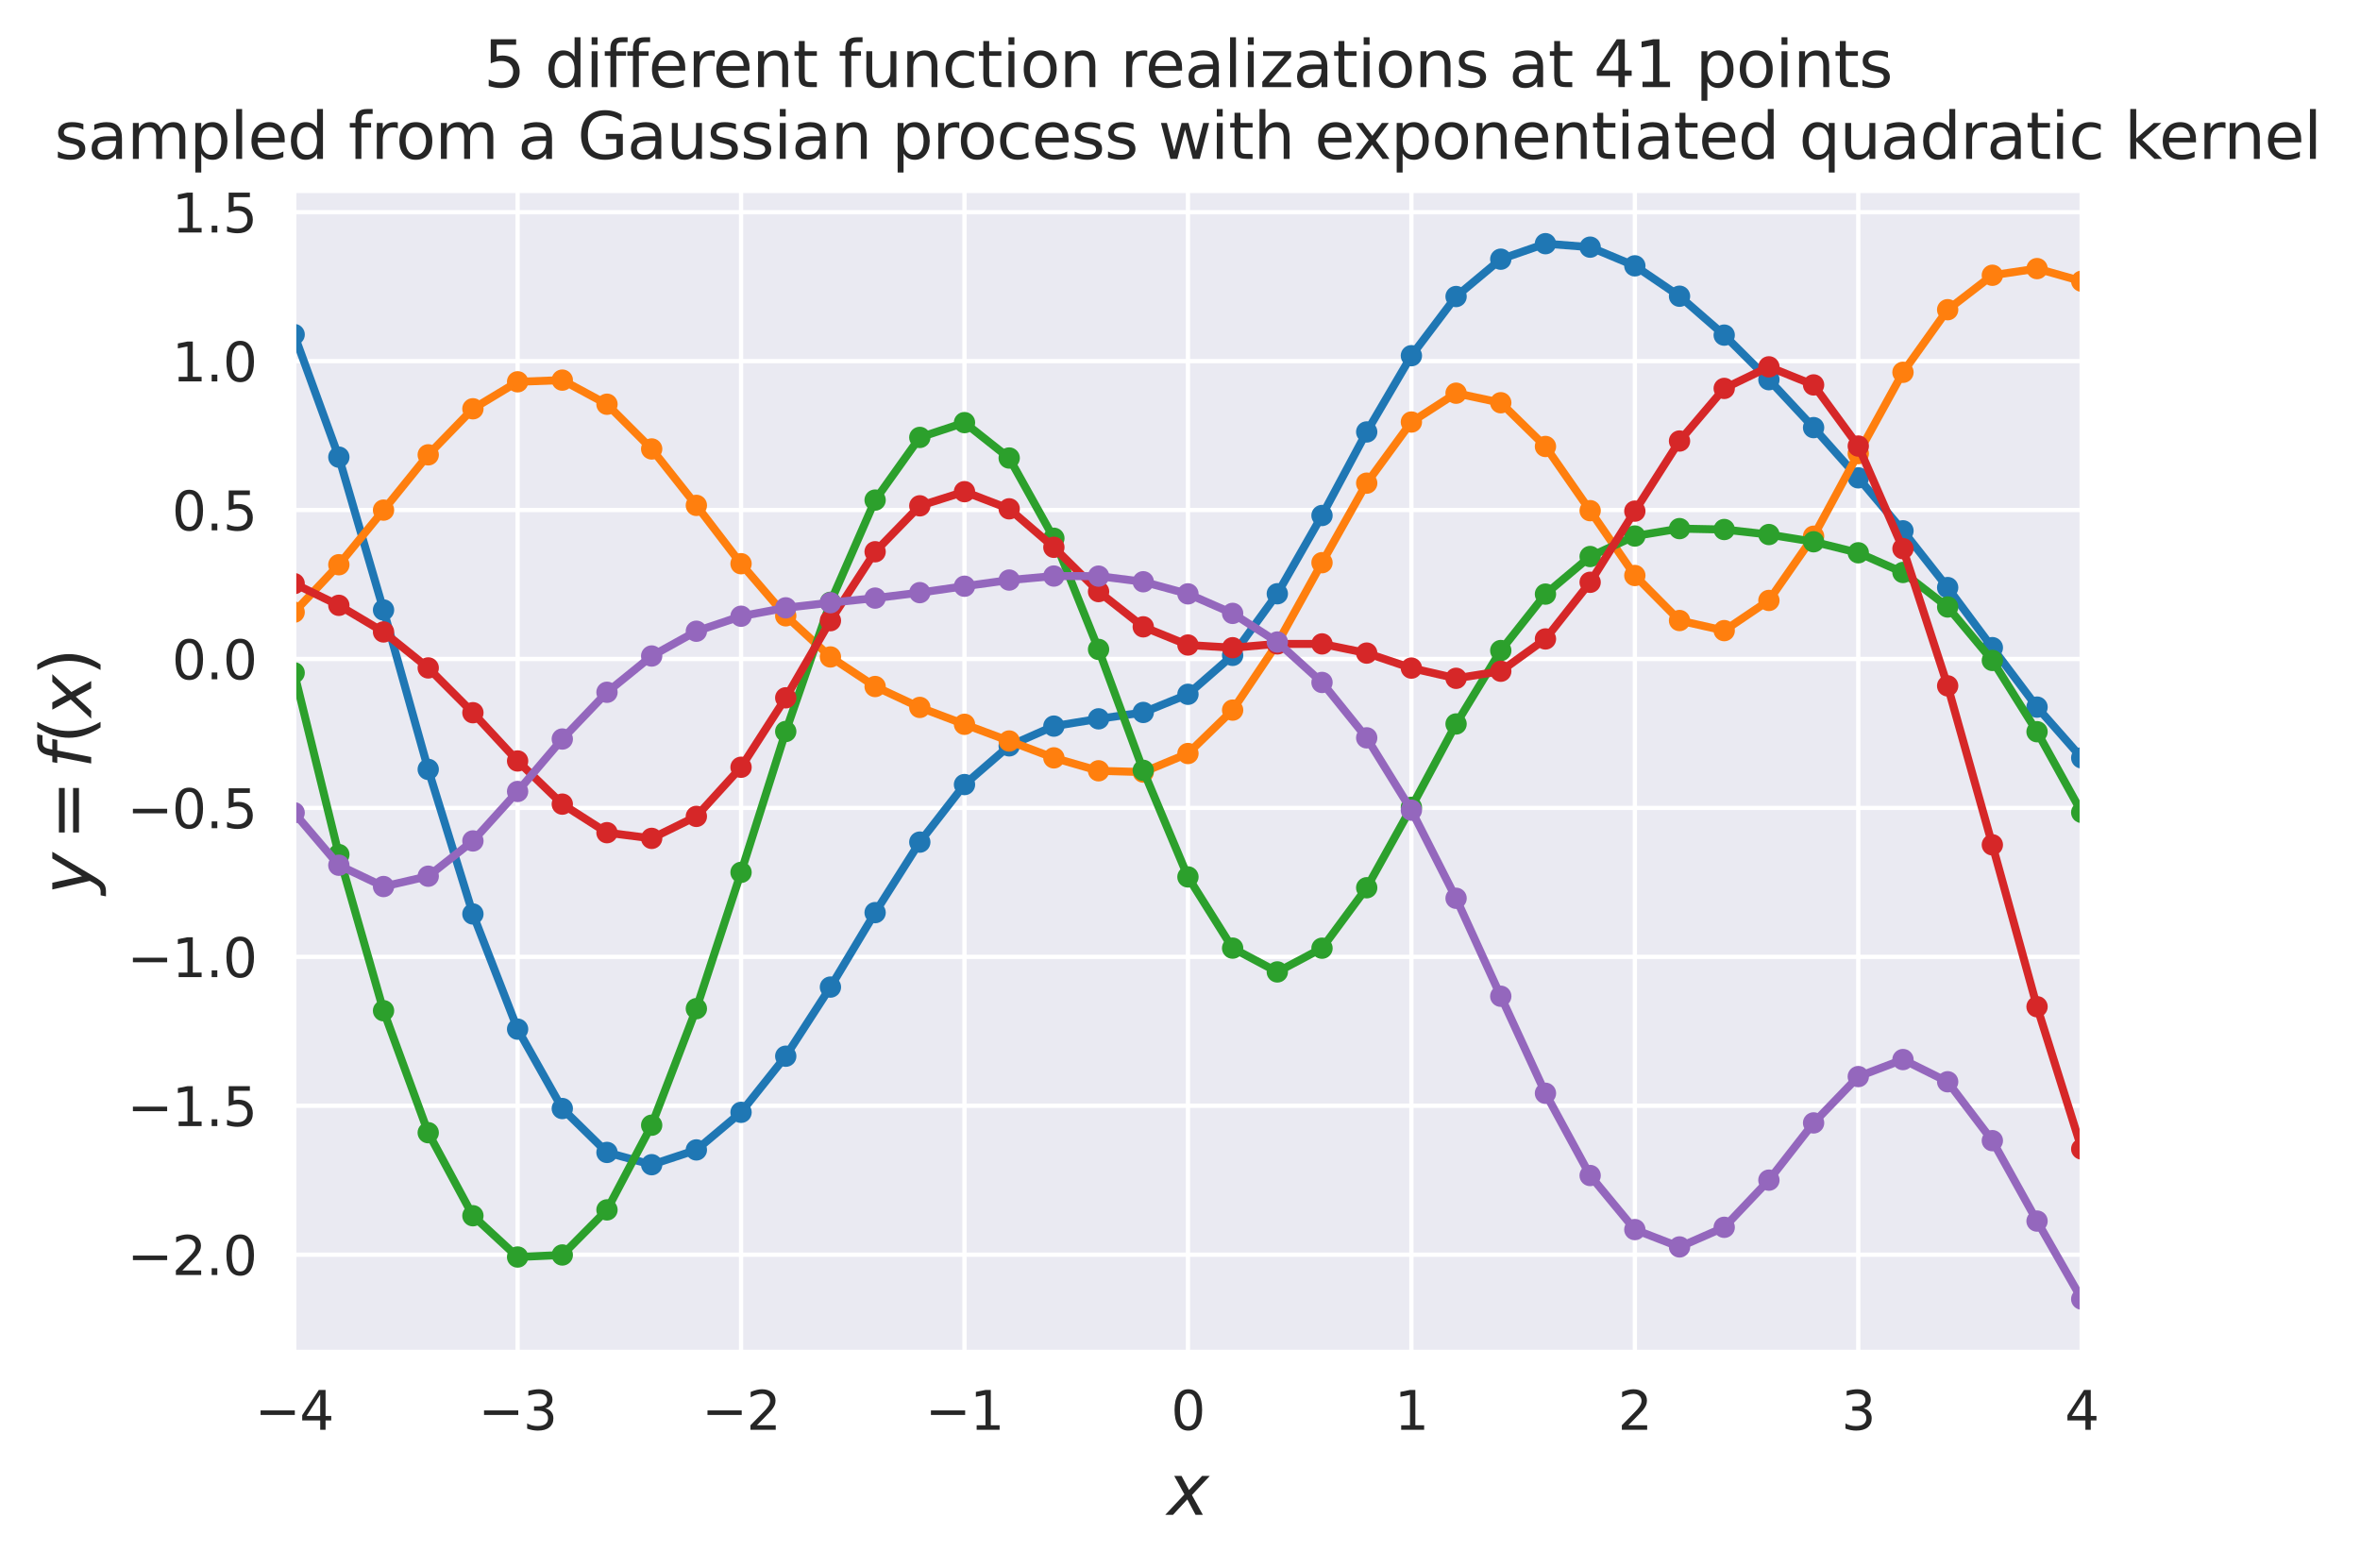<?xml version="1.0" encoding="utf-8" standalone="no"?>
<!DOCTYPE svg PUBLIC "-//W3C//DTD SVG 1.1//EN"
  "http://www.w3.org/Graphics/SVG/1.1/DTD/svg11.dtd">
<svg height="293.655pt" version="1.1" viewBox="0 0 442.011 293.655" width="442.011pt" xmlns="http://www.w3.org/2000/svg" xmlns:xlink="http://www.w3.org/1999/xlink">
 <defs>
  <style type="text/css">*{stroke-linecap:butt;stroke-linejoin:round;}</style>
 </defs>
 <g id="figure_1">
  <g id="patch_1">
   <path d="M 0 293.655 
L 442.011 293.655 
L 442.011 0 
L 0 0 
z
" style="fill:#ffffff;"/>
  </g>
  <g id="axes_1">
   <g id="patch_2">
    <path d="M 55.093 253.196 
L 389.893 253.196 
L 389.893 35.755 
L 55.093 35.755 
z
" style="fill:#eaeaf2;"/>
   </g>
   <g id="matplotlib.axis_1">
    <g id="xtick_1">
     <g id="line2d_1">
      <path clip-path="url(#p6473eb0981)" d="M 55.093 253.196 
L 55.093 35.755 
" style="fill:none;stroke:#ffffff;stroke-linecap:round;stroke-width:0.8;"/>
     </g>
     <g id="text_1">
      <!-- −4 -->
      <g style="fill:#262626;" transform="translate(47.722 267.794)scale(0.1 -0.1)">
       <defs>
        <path d="M 678 2272 
L 4684 2272 
L 4684 1741 
L 678 1741 
L 678 2272 
z
" id="DejaVuSans-2212" transform="scale(0.016)"/>
        <path d="M 2419 4116 
L 825 1625 
L 2419 1625 
L 2419 4116 
z
M 2253 4666 
L 3047 4666 
L 3047 1625 
L 3713 1625 
L 3713 1100 
L 3047 1100 
L 3047 0 
L 2419 0 
L 2419 1100 
L 313 1100 
L 313 1709 
L 2253 4666 
z
" id="DejaVuSans-34" transform="scale(0.016)"/>
       </defs>
       <use xlink:href="#DejaVuSans-2212"/>
       <use x="83.789" xlink:href="#DejaVuSans-34"/>
      </g>
     </g>
    </g>
    <g id="xtick_2">
     <g id="line2d_2">
      <path clip-path="url(#p6473eb0981)" d="M 96.943 253.196 
L 96.943 35.755 
" style="fill:none;stroke:#ffffff;stroke-linecap:round;stroke-width:0.8;"/>
     </g>
     <g id="text_2">
      <!-- −3 -->
      <g style="fill:#262626;" transform="translate(89.572 267.794)scale(0.1 -0.1)">
       <defs>
        <path d="M 2597 2516 
Q 3050 2419 3304 2112 
Q 3559 1806 3559 1356 
Q 3559 666 3084 287 
Q 2609 -91 1734 -91 
Q 1441 -91 1130 -33 
Q 819 25 488 141 
L 488 750 
Q 750 597 1062 519 
Q 1375 441 1716 441 
Q 2309 441 2620 675 
Q 2931 909 2931 1356 
Q 2931 1769 2642 2001 
Q 2353 2234 1838 2234 
L 1294 2234 
L 1294 2753 
L 1863 2753 
Q 2328 2753 2575 2939 
Q 2822 3125 2822 3475 
Q 2822 3834 2567 4026 
Q 2313 4219 1838 4219 
Q 1578 4219 1281 4162 
Q 984 4106 628 3988 
L 628 4550 
Q 988 4650 1302 4700 
Q 1616 4750 1894 4750 
Q 2613 4750 3031 4423 
Q 3450 4097 3450 3541 
Q 3450 3153 3228 2886 
Q 3006 2619 2597 2516 
z
" id="DejaVuSans-33" transform="scale(0.016)"/>
       </defs>
       <use xlink:href="#DejaVuSans-2212"/>
       <use x="83.789" xlink:href="#DejaVuSans-33"/>
      </g>
     </g>
    </g>
    <g id="xtick_3">
     <g id="line2d_3">
      <path clip-path="url(#p6473eb0981)" d="M 138.793 253.196 
L 138.793 35.755 
" style="fill:none;stroke:#ffffff;stroke-linecap:round;stroke-width:0.8;"/>
     </g>
     <g id="text_3">
      <!-- −2 -->
      <g style="fill:#262626;" transform="translate(131.422 267.794)scale(0.1 -0.1)">
       <defs>
        <path d="M 1228 531 
L 3431 531 
L 3431 0 
L 469 0 
L 469 531 
Q 828 903 1448 1529 
Q 2069 2156 2228 2338 
Q 2531 2678 2651 2914 
Q 2772 3150 2772 3378 
Q 2772 3750 2511 3984 
Q 2250 4219 1831 4219 
Q 1534 4219 1204 4116 
Q 875 4013 500 3803 
L 500 4441 
Q 881 4594 1212 4672 
Q 1544 4750 1819 4750 
Q 2544 4750 2975 4387 
Q 3406 4025 3406 3419 
Q 3406 3131 3298 2873 
Q 3191 2616 2906 2266 
Q 2828 2175 2409 1742 
Q 1991 1309 1228 531 
z
" id="DejaVuSans-32" transform="scale(0.016)"/>
       </defs>
       <use xlink:href="#DejaVuSans-2212"/>
       <use x="83.789" xlink:href="#DejaVuSans-32"/>
      </g>
     </g>
    </g>
    <g id="xtick_4">
     <g id="line2d_4">
      <path clip-path="url(#p6473eb0981)" d="M 180.643 253.196 
L 180.643 35.755 
" style="fill:none;stroke:#ffffff;stroke-linecap:round;stroke-width:0.8;"/>
     </g>
     <g id="text_4">
      <!-- −1 -->
      <g style="fill:#262626;" transform="translate(173.272 267.794)scale(0.1 -0.1)">
       <defs>
        <path d="M 794 531 
L 1825 531 
L 1825 4091 
L 703 3866 
L 703 4441 
L 1819 4666 
L 2450 4666 
L 2450 531 
L 3481 531 
L 3481 0 
L 794 0 
L 794 531 
z
" id="DejaVuSans-31" transform="scale(0.016)"/>
       </defs>
       <use xlink:href="#DejaVuSans-2212"/>
       <use x="83.789" xlink:href="#DejaVuSans-31"/>
      </g>
     </g>
    </g>
    <g id="xtick_5">
     <g id="line2d_5">
      <path clip-path="url(#p6473eb0981)" d="M 222.493 253.196 
L 222.493 35.755 
" style="fill:none;stroke:#ffffff;stroke-linecap:round;stroke-width:0.8;"/>
     </g>
     <g id="text_5">
      <!-- 0 -->
      <g style="fill:#262626;" transform="translate(219.312 267.794)scale(0.1 -0.1)">
       <defs>
        <path d="M 2034 4250 
Q 1547 4250 1301 3770 
Q 1056 3291 1056 2328 
Q 1056 1369 1301 889 
Q 1547 409 2034 409 
Q 2525 409 2770 889 
Q 3016 1369 3016 2328 
Q 3016 3291 2770 3770 
Q 2525 4250 2034 4250 
z
M 2034 4750 
Q 2819 4750 3233 4129 
Q 3647 3509 3647 2328 
Q 3647 1150 3233 529 
Q 2819 -91 2034 -91 
Q 1250 -91 836 529 
Q 422 1150 422 2328 
Q 422 3509 836 4129 
Q 1250 4750 2034 4750 
z
" id="DejaVuSans-30" transform="scale(0.016)"/>
       </defs>
       <use xlink:href="#DejaVuSans-30"/>
      </g>
     </g>
    </g>
    <g id="xtick_6">
     <g id="line2d_6">
      <path clip-path="url(#p6473eb0981)" d="M 264.343 253.196 
L 264.343 35.755 
" style="fill:none;stroke:#ffffff;stroke-linecap:round;stroke-width:0.8;"/>
     </g>
     <g id="text_6">
      <!-- 1 -->
      <g style="fill:#262626;" transform="translate(261.162 267.794)scale(0.1 -0.1)">
       <use xlink:href="#DejaVuSans-31"/>
      </g>
     </g>
    </g>
    <g id="xtick_7">
     <g id="line2d_7">
      <path clip-path="url(#p6473eb0981)" d="M 306.193 253.196 
L 306.193 35.755 
" style="fill:none;stroke:#ffffff;stroke-linecap:round;stroke-width:0.8;"/>
     </g>
     <g id="text_7">
      <!-- 2 -->
      <g style="fill:#262626;" transform="translate(303.012 267.794)scale(0.1 -0.1)">
       <use xlink:href="#DejaVuSans-32"/>
      </g>
     </g>
    </g>
    <g id="xtick_8">
     <g id="line2d_8">
      <path clip-path="url(#p6473eb0981)" d="M 348.043 253.196 
L 348.043 35.755 
" style="fill:none;stroke:#ffffff;stroke-linecap:round;stroke-width:0.8;"/>
     </g>
     <g id="text_8">
      <!-- 3 -->
      <g style="fill:#262626;" transform="translate(344.862 267.794)scale(0.1 -0.1)">
       <use xlink:href="#DejaVuSans-33"/>
      </g>
     </g>
    </g>
    <g id="xtick_9">
     <g id="line2d_9">
      <path clip-path="url(#p6473eb0981)" d="M 389.893 253.196 
L 389.893 35.755 
" style="fill:none;stroke:#ffffff;stroke-linecap:round;stroke-width:0.8;"/>
     </g>
     <g id="text_9">
      <!-- 4 -->
      <g style="fill:#262626;" transform="translate(386.712 267.794)scale(0.1 -0.1)">
       <use xlink:href="#DejaVuSans-34"/>
      </g>
     </g>
    </g>
    <g id="text_10">
     <!-- $x$ -->
     <g style="fill:#262626;" transform="translate(218.593 283.752)scale(0.13 -0.13)">
      <defs>
       <path d="M 3841 3500 
L 2234 1784 
L 3219 0 
L 2559 0 
L 1819 1388 
L 531 0 
L -166 0 
L 1556 1844 
L 641 3500 
L 1300 3500 
L 1972 2234 
L 3144 3500 
L 3841 3500 
z
" id="DejaVuSans-Oblique-78" transform="scale(0.016)"/>
      </defs>
      <use transform="translate(0 0.312)" xlink:href="#DejaVuSans-Oblique-78"/>
     </g>
    </g>
   </g>
   <g id="matplotlib.axis_2">
    <g id="ytick_1">
     <g id="line2d_10">
      <path clip-path="url(#p6473eb0981)" d="M 55.093 234.995 
L 389.893 234.995 
" style="fill:none;stroke:#ffffff;stroke-linecap:round;stroke-width:0.8;"/>
     </g>
     <g id="text_11">
      <!-- −2.0 -->
      <g style="fill:#262626;" transform="translate(23.81 238.794)scale(0.1 -0.1)">
       <defs>
        <path d="M 684 794 
L 1344 794 
L 1344 0 
L 684 0 
L 684 794 
z
" id="DejaVuSans-2e" transform="scale(0.016)"/>
       </defs>
       <use xlink:href="#DejaVuSans-2212"/>
       <use x="83.789" xlink:href="#DejaVuSans-32"/>
       <use x="147.412" xlink:href="#DejaVuSans-2e"/>
       <use x="179.199" xlink:href="#DejaVuSans-30"/>
      </g>
     </g>
    </g>
    <g id="ytick_2">
     <g id="line2d_11">
      <path clip-path="url(#p6473eb0981)" d="M 55.093 207.101 
L 389.893 207.101 
" style="fill:none;stroke:#ffffff;stroke-linecap:round;stroke-width:0.8;"/>
     </g>
     <g id="text_12">
      <!-- −1.5 -->
      <g style="fill:#262626;" transform="translate(23.81 210.901)scale(0.1 -0.1)">
       <defs>
        <path d="M 691 4666 
L 3169 4666 
L 3169 4134 
L 1269 4134 
L 1269 2991 
Q 1406 3038 1543 3061 
Q 1681 3084 1819 3084 
Q 2600 3084 3056 2656 
Q 3513 2228 3513 1497 
Q 3513 744 3044 326 
Q 2575 -91 1722 -91 
Q 1428 -91 1123 -41 
Q 819 9 494 109 
L 494 744 
Q 775 591 1075 516 
Q 1375 441 1709 441 
Q 2250 441 2565 725 
Q 2881 1009 2881 1497 
Q 2881 1984 2565 2268 
Q 2250 2553 1709 2553 
Q 1456 2553 1204 2497 
Q 953 2441 691 2322 
L 691 4666 
z
" id="DejaVuSans-35" transform="scale(0.016)"/>
       </defs>
       <use xlink:href="#DejaVuSans-2212"/>
       <use x="83.789" xlink:href="#DejaVuSans-31"/>
       <use x="147.412" xlink:href="#DejaVuSans-2e"/>
       <use x="179.199" xlink:href="#DejaVuSans-35"/>
      </g>
     </g>
    </g>
    <g id="ytick_3">
     <g id="line2d_12">
      <path clip-path="url(#p6473eb0981)" d="M 55.093 179.208 
L 389.893 179.208 
" style="fill:none;stroke:#ffffff;stroke-linecap:round;stroke-width:0.8;"/>
     </g>
     <g id="text_13">
      <!-- −1.0 -->
      <g style="fill:#262626;" transform="translate(23.81 183.007)scale(0.1 -0.1)">
       <use xlink:href="#DejaVuSans-2212"/>
       <use x="83.789" xlink:href="#DejaVuSans-31"/>
       <use x="147.412" xlink:href="#DejaVuSans-2e"/>
       <use x="179.199" xlink:href="#DejaVuSans-30"/>
      </g>
     </g>
    </g>
    <g id="ytick_4">
     <g id="line2d_13">
      <path clip-path="url(#p6473eb0981)" d="M 55.093 151.315 
L 389.893 151.315 
" style="fill:none;stroke:#ffffff;stroke-linecap:round;stroke-width:0.8;"/>
     </g>
     <g id="text_14">
      <!-- −0.5 -->
      <g style="fill:#262626;" transform="translate(23.81 155.114)scale(0.1 -0.1)">
       <use xlink:href="#DejaVuSans-2212"/>
       <use x="83.789" xlink:href="#DejaVuSans-30"/>
       <use x="147.412" xlink:href="#DejaVuSans-2e"/>
       <use x="179.199" xlink:href="#DejaVuSans-35"/>
      </g>
     </g>
    </g>
    <g id="ytick_5">
     <g id="line2d_14">
      <path clip-path="url(#p6473eb0981)" d="M 55.093 123.421 
L 389.893 123.421 
" style="fill:none;stroke:#ffffff;stroke-linecap:round;stroke-width:0.8;"/>
     </g>
     <g id="text_15">
      <!-- 0.0 -->
      <g style="fill:#262626;" transform="translate(32.19 127.221)scale(0.1 -0.1)">
       <use xlink:href="#DejaVuSans-30"/>
       <use x="63.623" xlink:href="#DejaVuSans-2e"/>
       <use x="95.41" xlink:href="#DejaVuSans-30"/>
      </g>
     </g>
    </g>
    <g id="ytick_6">
     <g id="line2d_15">
      <path clip-path="url(#p6473eb0981)" d="M 55.093 95.528 
L 389.893 95.528 
" style="fill:none;stroke:#ffffff;stroke-linecap:round;stroke-width:0.8;"/>
     </g>
     <g id="text_16">
      <!-- 0.5 -->
      <g style="fill:#262626;" transform="translate(32.19 99.327)scale(0.1 -0.1)">
       <use xlink:href="#DejaVuSans-30"/>
       <use x="63.623" xlink:href="#DejaVuSans-2e"/>
       <use x="95.41" xlink:href="#DejaVuSans-35"/>
      </g>
     </g>
    </g>
    <g id="ytick_7">
     <g id="line2d_16">
      <path clip-path="url(#p6473eb0981)" d="M 55.093 67.635 
L 389.893 67.635 
" style="fill:none;stroke:#ffffff;stroke-linecap:round;stroke-width:0.8;"/>
     </g>
     <g id="text_17">
      <!-- 1.0 -->
      <g style="fill:#262626;" transform="translate(32.19 71.434)scale(0.1 -0.1)">
       <use xlink:href="#DejaVuSans-31"/>
       <use x="63.623" xlink:href="#DejaVuSans-2e"/>
       <use x="95.41" xlink:href="#DejaVuSans-30"/>
      </g>
     </g>
    </g>
    <g id="ytick_8">
     <g id="line2d_17">
      <path clip-path="url(#p6473eb0981)" d="M 55.093 39.741 
L 389.893 39.741 
" style="fill:none;stroke:#ffffff;stroke-linecap:round;stroke-width:0.8;"/>
     </g>
     <g id="text_18">
      <!-- 1.5 -->
      <g style="fill:#262626;" transform="translate(32.19 43.541)scale(0.1 -0.1)">
       <use xlink:href="#DejaVuSans-31"/>
       <use x="63.623" xlink:href="#DejaVuSans-2e"/>
       <use x="95.41" xlink:href="#DejaVuSans-35"/>
      </g>
     </g>
    </g>
    <g id="text_19">
     <!-- $y = f(x)$ -->
     <g style="fill:#262626;" transform="translate(17.08 167.55)rotate(-90)scale(0.13 -0.13)">
      <defs>
       <path d="M 1588 -325 
Q 1188 -997 936 -1164 
Q 684 -1331 294 -1331 
L -159 -1331 
L -63 -850 
L 269 -850 
Q 509 -850 678 -719 
Q 847 -588 1056 -206 
L 1234 128 
L 459 3500 
L 1069 3500 
L 1650 819 
L 3256 3500 
L 3859 3500 
L 1588 -325 
z
" id="DejaVuSans-Oblique-79" transform="scale(0.016)"/>
       <path d="M 678 2906 
L 4684 2906 
L 4684 2381 
L 678 2381 
L 678 2906 
z
M 678 1631 
L 4684 1631 
L 4684 1100 
L 678 1100 
L 678 1631 
z
" id="DejaVuSans-3d" transform="scale(0.016)"/>
       <path d="M 3059 4863 
L 2969 4384 
L 2419 4384 
Q 2106 4384 1964 4261 
Q 1822 4138 1753 3809 
L 1691 3500 
L 2638 3500 
L 2553 3053 
L 1606 3053 
L 1013 0 
L 434 0 
L 1031 3053 
L 481 3053 
L 563 3500 
L 1113 3500 
L 1159 3744 
Q 1278 4363 1576 4613 
Q 1875 4863 2516 4863 
L 3059 4863 
z
" id="DejaVuSans-Oblique-66" transform="scale(0.016)"/>
       <path d="M 1984 4856 
Q 1566 4138 1362 3434 
Q 1159 2731 1159 2009 
Q 1159 1288 1364 580 
Q 1569 -128 1984 -844 
L 1484 -844 
Q 1016 -109 783 600 
Q 550 1309 550 2009 
Q 550 2706 781 3412 
Q 1013 4119 1484 4856 
L 1984 4856 
z
" id="DejaVuSans-28" transform="scale(0.016)"/>
       <path d="M 513 4856 
L 1013 4856 
Q 1481 4119 1714 3412 
Q 1947 2706 1947 2009 
Q 1947 1309 1714 600 
Q 1481 -109 1013 -844 
L 513 -844 
Q 928 -128 1133 580 
Q 1338 1288 1338 2009 
Q 1338 2731 1133 3434 
Q 928 4138 513 4856 
z
" id="DejaVuSans-29" transform="scale(0.016)"/>
      </defs>
      <use transform="translate(0 0.016)" xlink:href="#DejaVuSans-Oblique-79"/>
      <use transform="translate(78.662 0.016)" xlink:href="#DejaVuSans-3d"/>
      <use transform="translate(181.934 0.016)" xlink:href="#DejaVuSans-Oblique-66"/>
      <use transform="translate(217.139 0.016)" xlink:href="#DejaVuSans-28"/>
      <use transform="translate(256.152 0.016)" xlink:href="#DejaVuSans-Oblique-78"/>
      <use transform="translate(315.332 0.016)" xlink:href="#DejaVuSans-29"/>
     </g>
    </g>
   </g>
   <g id="line2d_18">
    <path clip-path="url(#p6473eb0981)" d="M 55.093 62.657 
L 63.463 85.619 
L 71.833 114.245 
L 80.203 144.099 
L 88.573 171.179 
L 96.943 192.75 
L 105.313 207.619 
L 113.683 215.84 
L 122.053 218.135 
L 130.423 215.368 
L 138.793 208.328 
L 147.163 197.816 
L 155.533 184.871 
L 163.903 170.926 
L 172.273 157.72 
L 180.643 146.941 
L 189.013 139.691 
L 197.383 135.995 
L 205.753 134.632 
L 214.123 133.436 
L 222.493 130.035 
L 230.863 122.741 
L 239.233 111.206 
L 247.603 96.547 
L 255.973 80.898 
L 264.343 66.619 
L 272.713 55.536 
L 281.083 48.542 
L 289.453 45.639 
L 297.823 46.289 
L 306.193 49.789 
L 314.563 55.478 
L 322.933 62.766 
L 331.303 71.114 
L 339.673 80.089 
L 348.043 89.496 
L 356.413 99.419 
L 364.783 110.047 
L 373.153 121.298 
L 381.523 132.436 
L 389.893 141.943 
" style="fill:none;stroke:#1f77b4;stroke-linecap:round;stroke-width:1.5;"/>
    <defs>
     <path d="M 0 1.5 
C 0.398 1.5 0.779 1.342 1.061 1.061 
C 1.342 0.779 1.5 0.398 1.5 0 
C 1.5 -0.398 1.342 -0.779 1.061 -1.061 
C 0.779 -1.342 0.398 -1.5 0 -1.5 
C -0.398 -1.5 -0.779 -1.342 -1.061 -1.061 
C -1.342 -0.779 -1.5 -0.398 -1.5 0 
C -1.5 0.398 -1.342 0.779 -1.061 1.061 
C -0.779 1.342 -0.398 1.5 0 1.5 
z
" id="m29e164d254" style="stroke:#1f77b4;"/>
    </defs>
    <g clip-path="url(#p6473eb0981)">
     <use style="fill:#1f77b4;stroke:#1f77b4;" x="55.093" xlink:href="#m29e164d254" y="62.657"/>
     <use style="fill:#1f77b4;stroke:#1f77b4;" x="63.463" xlink:href="#m29e164d254" y="85.619"/>
     <use style="fill:#1f77b4;stroke:#1f77b4;" x="71.833" xlink:href="#m29e164d254" y="114.245"/>
     <use style="fill:#1f77b4;stroke:#1f77b4;" x="80.203" xlink:href="#m29e164d254" y="144.099"/>
     <use style="fill:#1f77b4;stroke:#1f77b4;" x="88.573" xlink:href="#m29e164d254" y="171.179"/>
     <use style="fill:#1f77b4;stroke:#1f77b4;" x="96.943" xlink:href="#m29e164d254" y="192.75"/>
     <use style="fill:#1f77b4;stroke:#1f77b4;" x="105.313" xlink:href="#m29e164d254" y="207.619"/>
     <use style="fill:#1f77b4;stroke:#1f77b4;" x="113.683" xlink:href="#m29e164d254" y="215.84"/>
     <use style="fill:#1f77b4;stroke:#1f77b4;" x="122.053" xlink:href="#m29e164d254" y="218.135"/>
     <use style="fill:#1f77b4;stroke:#1f77b4;" x="130.423" xlink:href="#m29e164d254" y="215.368"/>
     <use style="fill:#1f77b4;stroke:#1f77b4;" x="138.793" xlink:href="#m29e164d254" y="208.328"/>
     <use style="fill:#1f77b4;stroke:#1f77b4;" x="147.163" xlink:href="#m29e164d254" y="197.816"/>
     <use style="fill:#1f77b4;stroke:#1f77b4;" x="155.533" xlink:href="#m29e164d254" y="184.871"/>
     <use style="fill:#1f77b4;stroke:#1f77b4;" x="163.903" xlink:href="#m29e164d254" y="170.926"/>
     <use style="fill:#1f77b4;stroke:#1f77b4;" x="172.273" xlink:href="#m29e164d254" y="157.72"/>
     <use style="fill:#1f77b4;stroke:#1f77b4;" x="180.643" xlink:href="#m29e164d254" y="146.941"/>
     <use style="fill:#1f77b4;stroke:#1f77b4;" x="189.013" xlink:href="#m29e164d254" y="139.691"/>
     <use style="fill:#1f77b4;stroke:#1f77b4;" x="197.383" xlink:href="#m29e164d254" y="135.995"/>
     <use style="fill:#1f77b4;stroke:#1f77b4;" x="205.753" xlink:href="#m29e164d254" y="134.632"/>
     <use style="fill:#1f77b4;stroke:#1f77b4;" x="214.123" xlink:href="#m29e164d254" y="133.436"/>
     <use style="fill:#1f77b4;stroke:#1f77b4;" x="222.493" xlink:href="#m29e164d254" y="130.035"/>
     <use style="fill:#1f77b4;stroke:#1f77b4;" x="230.863" xlink:href="#m29e164d254" y="122.741"/>
     <use style="fill:#1f77b4;stroke:#1f77b4;" x="239.233" xlink:href="#m29e164d254" y="111.206"/>
     <use style="fill:#1f77b4;stroke:#1f77b4;" x="247.603" xlink:href="#m29e164d254" y="96.547"/>
     <use style="fill:#1f77b4;stroke:#1f77b4;" x="255.973" xlink:href="#m29e164d254" y="80.898"/>
     <use style="fill:#1f77b4;stroke:#1f77b4;" x="264.343" xlink:href="#m29e164d254" y="66.619"/>
     <use style="fill:#1f77b4;stroke:#1f77b4;" x="272.713" xlink:href="#m29e164d254" y="55.536"/>
     <use style="fill:#1f77b4;stroke:#1f77b4;" x="281.083" xlink:href="#m29e164d254" y="48.542"/>
     <use style="fill:#1f77b4;stroke:#1f77b4;" x="289.453" xlink:href="#m29e164d254" y="45.639"/>
     <use style="fill:#1f77b4;stroke:#1f77b4;" x="297.823" xlink:href="#m29e164d254" y="46.289"/>
     <use style="fill:#1f77b4;stroke:#1f77b4;" x="306.193" xlink:href="#m29e164d254" y="49.789"/>
     <use style="fill:#1f77b4;stroke:#1f77b4;" x="314.563" xlink:href="#m29e164d254" y="55.478"/>
     <use style="fill:#1f77b4;stroke:#1f77b4;" x="322.933" xlink:href="#m29e164d254" y="62.766"/>
     <use style="fill:#1f77b4;stroke:#1f77b4;" x="331.303" xlink:href="#m29e164d254" y="71.114"/>
     <use style="fill:#1f77b4;stroke:#1f77b4;" x="339.673" xlink:href="#m29e164d254" y="80.089"/>
     <use style="fill:#1f77b4;stroke:#1f77b4;" x="348.043" xlink:href="#m29e164d254" y="89.496"/>
     <use style="fill:#1f77b4;stroke:#1f77b4;" x="356.413" xlink:href="#m29e164d254" y="99.419"/>
     <use style="fill:#1f77b4;stroke:#1f77b4;" x="364.783" xlink:href="#m29e164d254" y="110.047"/>
     <use style="fill:#1f77b4;stroke:#1f77b4;" x="373.153" xlink:href="#m29e164d254" y="121.298"/>
     <use style="fill:#1f77b4;stroke:#1f77b4;" x="381.523" xlink:href="#m29e164d254" y="132.436"/>
     <use style="fill:#1f77b4;stroke:#1f77b4;" x="389.893" xlink:href="#m29e164d254" y="141.943"/>
    </g>
   </g>
   <g id="line2d_19">
    <path clip-path="url(#p6473eb0981)" d="M 55.093 114.656 
L 63.463 105.769 
L 71.833 95.539 
L 80.203 85.186 
L 88.573 76.561 
L 96.943 71.508 
L 105.313 71.193 
L 113.683 75.709 
L 122.053 84.085 
L 130.423 94.654 
L 138.793 105.58 
L 147.163 115.337 
L 155.533 123.042 
L 163.903 128.578 
L 172.273 132.492 
L 180.643 135.657 
L 189.013 138.781 
L 197.383 141.941 
L 205.753 144.362 
L 214.123 144.606 
L 222.493 141.128 
L 230.863 132.997 
L 239.233 120.507 
L 247.603 105.387 
L 255.973 90.492 
L 264.343 79.043 
L 272.713 73.643 
L 281.083 75.429 
L 289.453 83.621 
L 297.823 95.644 
L 306.193 107.787 
L 314.563 116.22 
L 322.933 118.108 
L 331.303 112.458 
L 339.673 100.432 
L 348.043 84.955 
L 356.413 69.73 
L 364.783 58.004 
L 373.153 51.556 
L 381.523 50.307 
L 389.893 52.669 
" style="fill:none;stroke:#ff7f0e;stroke-linecap:round;stroke-width:1.5;"/>
    <defs>
     <path d="M 0 1.5 
C 0.398 1.5 0.779 1.342 1.061 1.061 
C 1.342 0.779 1.5 0.398 1.5 0 
C 1.5 -0.398 1.342 -0.779 1.061 -1.061 
C 0.779 -1.342 0.398 -1.5 0 -1.5 
C -0.398 -1.5 -0.779 -1.342 -1.061 -1.061 
C -1.342 -0.779 -1.5 -0.398 -1.5 0 
C -1.5 0.398 -1.342 0.779 -1.061 1.061 
C -0.779 1.342 -0.398 1.5 0 1.5 
z
" id="m5fbdb82899" style="stroke:#ff7f0e;"/>
    </defs>
    <g clip-path="url(#p6473eb0981)">
     <use style="fill:#ff7f0e;stroke:#ff7f0e;" x="55.093" xlink:href="#m5fbdb82899" y="114.656"/>
     <use style="fill:#ff7f0e;stroke:#ff7f0e;" x="63.463" xlink:href="#m5fbdb82899" y="105.769"/>
     <use style="fill:#ff7f0e;stroke:#ff7f0e;" x="71.833" xlink:href="#m5fbdb82899" y="95.539"/>
     <use style="fill:#ff7f0e;stroke:#ff7f0e;" x="80.203" xlink:href="#m5fbdb82899" y="85.186"/>
     <use style="fill:#ff7f0e;stroke:#ff7f0e;" x="88.573" xlink:href="#m5fbdb82899" y="76.561"/>
     <use style="fill:#ff7f0e;stroke:#ff7f0e;" x="96.943" xlink:href="#m5fbdb82899" y="71.508"/>
     <use style="fill:#ff7f0e;stroke:#ff7f0e;" x="105.313" xlink:href="#m5fbdb82899" y="71.193"/>
     <use style="fill:#ff7f0e;stroke:#ff7f0e;" x="113.683" xlink:href="#m5fbdb82899" y="75.709"/>
     <use style="fill:#ff7f0e;stroke:#ff7f0e;" x="122.053" xlink:href="#m5fbdb82899" y="84.085"/>
     <use style="fill:#ff7f0e;stroke:#ff7f0e;" x="130.423" xlink:href="#m5fbdb82899" y="94.654"/>
     <use style="fill:#ff7f0e;stroke:#ff7f0e;" x="138.793" xlink:href="#m5fbdb82899" y="105.58"/>
     <use style="fill:#ff7f0e;stroke:#ff7f0e;" x="147.163" xlink:href="#m5fbdb82899" y="115.337"/>
     <use style="fill:#ff7f0e;stroke:#ff7f0e;" x="155.533" xlink:href="#m5fbdb82899" y="123.042"/>
     <use style="fill:#ff7f0e;stroke:#ff7f0e;" x="163.903" xlink:href="#m5fbdb82899" y="128.578"/>
     <use style="fill:#ff7f0e;stroke:#ff7f0e;" x="172.273" xlink:href="#m5fbdb82899" y="132.492"/>
     <use style="fill:#ff7f0e;stroke:#ff7f0e;" x="180.643" xlink:href="#m5fbdb82899" y="135.657"/>
     <use style="fill:#ff7f0e;stroke:#ff7f0e;" x="189.013" xlink:href="#m5fbdb82899" y="138.781"/>
     <use style="fill:#ff7f0e;stroke:#ff7f0e;" x="197.383" xlink:href="#m5fbdb82899" y="141.941"/>
     <use style="fill:#ff7f0e;stroke:#ff7f0e;" x="205.753" xlink:href="#m5fbdb82899" y="144.362"/>
     <use style="fill:#ff7f0e;stroke:#ff7f0e;" x="214.123" xlink:href="#m5fbdb82899" y="144.606"/>
     <use style="fill:#ff7f0e;stroke:#ff7f0e;" x="222.493" xlink:href="#m5fbdb82899" y="141.128"/>
     <use style="fill:#ff7f0e;stroke:#ff7f0e;" x="230.863" xlink:href="#m5fbdb82899" y="132.997"/>
     <use style="fill:#ff7f0e;stroke:#ff7f0e;" x="239.233" xlink:href="#m5fbdb82899" y="120.507"/>
     <use style="fill:#ff7f0e;stroke:#ff7f0e;" x="247.603" xlink:href="#m5fbdb82899" y="105.387"/>
     <use style="fill:#ff7f0e;stroke:#ff7f0e;" x="255.973" xlink:href="#m5fbdb82899" y="90.492"/>
     <use style="fill:#ff7f0e;stroke:#ff7f0e;" x="264.343" xlink:href="#m5fbdb82899" y="79.043"/>
     <use style="fill:#ff7f0e;stroke:#ff7f0e;" x="272.713" xlink:href="#m5fbdb82899" y="73.643"/>
     <use style="fill:#ff7f0e;stroke:#ff7f0e;" x="281.083" xlink:href="#m5fbdb82899" y="75.429"/>
     <use style="fill:#ff7f0e;stroke:#ff7f0e;" x="289.453" xlink:href="#m5fbdb82899" y="83.621"/>
     <use style="fill:#ff7f0e;stroke:#ff7f0e;" x="297.823" xlink:href="#m5fbdb82899" y="95.644"/>
     <use style="fill:#ff7f0e;stroke:#ff7f0e;" x="306.193" xlink:href="#m5fbdb82899" y="107.787"/>
     <use style="fill:#ff7f0e;stroke:#ff7f0e;" x="314.563" xlink:href="#m5fbdb82899" y="116.22"/>
     <use style="fill:#ff7f0e;stroke:#ff7f0e;" x="322.933" xlink:href="#m5fbdb82899" y="118.108"/>
     <use style="fill:#ff7f0e;stroke:#ff7f0e;" x="331.303" xlink:href="#m5fbdb82899" y="112.458"/>
     <use style="fill:#ff7f0e;stroke:#ff7f0e;" x="339.673" xlink:href="#m5fbdb82899" y="100.432"/>
     <use style="fill:#ff7f0e;stroke:#ff7f0e;" x="348.043" xlink:href="#m5fbdb82899" y="84.955"/>
     <use style="fill:#ff7f0e;stroke:#ff7f0e;" x="356.413" xlink:href="#m5fbdb82899" y="69.73"/>
     <use style="fill:#ff7f0e;stroke:#ff7f0e;" x="364.783" xlink:href="#m5fbdb82899" y="58.004"/>
     <use style="fill:#ff7f0e;stroke:#ff7f0e;" x="373.153" xlink:href="#m5fbdb82899" y="51.556"/>
     <use style="fill:#ff7f0e;stroke:#ff7f0e;" x="381.523" xlink:href="#m5fbdb82899" y="50.307"/>
     <use style="fill:#ff7f0e;stroke:#ff7f0e;" x="389.893" xlink:href="#m5fbdb82899" y="52.669"/>
    </g>
   </g>
   <g id="line2d_20">
    <path clip-path="url(#p6473eb0981)" d="M 55.093 126.012 
L 63.463 160.057 
L 71.833 189.298 
L 80.203 212.144 
L 88.573 227.697 
L 96.943 235.428 
L 105.313 235.045 
L 113.683 226.6 
L 122.053 210.739 
L 130.423 188.913 
L 138.793 163.386 
L 147.163 137.002 
L 155.533 112.807 
L 163.903 93.662 
L 172.273 81.925 
L 180.643 79.153 
L 189.013 85.785 
L 197.383 100.812 
L 205.753 121.628 
L 214.123 144.277 
L 222.493 164.24 
L 230.863 177.578 
L 239.233 182.031 
L 247.603 177.591 
L 255.973 166.266 
L 264.343 151.204 
L 272.713 135.591 
L 281.083 121.839 
L 289.453 111.27 
L 297.823 104.232 
L 306.193 100.391 
L 314.563 99.005 
L 322.933 99.174 
L 331.303 100.114 
L 339.673 101.468 
L 348.043 103.533 
L 356.413 107.219 
L 364.783 113.681 
L 373.153 123.694 
L 381.523 137.044 
L 389.893 152.161 
" style="fill:none;stroke:#2ca02c;stroke-linecap:round;stroke-width:1.5;"/>
    <defs>
     <path d="M 0 1.5 
C 0.398 1.5 0.779 1.342 1.061 1.061 
C 1.342 0.779 1.5 0.398 1.5 0 
C 1.5 -0.398 1.342 -0.779 1.061 -1.061 
C 0.779 -1.342 0.398 -1.5 0 -1.5 
C -0.398 -1.5 -0.779 -1.342 -1.061 -1.061 
C -1.342 -0.779 -1.5 -0.398 -1.5 0 
C -1.5 0.398 -1.342 0.779 -1.061 1.061 
C -0.779 1.342 -0.398 1.5 0 1.5 
z
" id="md466c1218a" style="stroke:#2ca02c;"/>
    </defs>
    <g clip-path="url(#p6473eb0981)">
     <use style="fill:#2ca02c;stroke:#2ca02c;" x="55.093" xlink:href="#md466c1218a" y="126.012"/>
     <use style="fill:#2ca02c;stroke:#2ca02c;" x="63.463" xlink:href="#md466c1218a" y="160.057"/>
     <use style="fill:#2ca02c;stroke:#2ca02c;" x="71.833" xlink:href="#md466c1218a" y="189.298"/>
     <use style="fill:#2ca02c;stroke:#2ca02c;" x="80.203" xlink:href="#md466c1218a" y="212.144"/>
     <use style="fill:#2ca02c;stroke:#2ca02c;" x="88.573" xlink:href="#md466c1218a" y="227.697"/>
     <use style="fill:#2ca02c;stroke:#2ca02c;" x="96.943" xlink:href="#md466c1218a" y="235.428"/>
     <use style="fill:#2ca02c;stroke:#2ca02c;" x="105.313" xlink:href="#md466c1218a" y="235.045"/>
     <use style="fill:#2ca02c;stroke:#2ca02c;" x="113.683" xlink:href="#md466c1218a" y="226.6"/>
     <use style="fill:#2ca02c;stroke:#2ca02c;" x="122.053" xlink:href="#md466c1218a" y="210.739"/>
     <use style="fill:#2ca02c;stroke:#2ca02c;" x="130.423" xlink:href="#md466c1218a" y="188.913"/>
     <use style="fill:#2ca02c;stroke:#2ca02c;" x="138.793" xlink:href="#md466c1218a" y="163.386"/>
     <use style="fill:#2ca02c;stroke:#2ca02c;" x="147.163" xlink:href="#md466c1218a" y="137.002"/>
     <use style="fill:#2ca02c;stroke:#2ca02c;" x="155.533" xlink:href="#md466c1218a" y="112.807"/>
     <use style="fill:#2ca02c;stroke:#2ca02c;" x="163.903" xlink:href="#md466c1218a" y="93.662"/>
     <use style="fill:#2ca02c;stroke:#2ca02c;" x="172.273" xlink:href="#md466c1218a" y="81.925"/>
     <use style="fill:#2ca02c;stroke:#2ca02c;" x="180.643" xlink:href="#md466c1218a" y="79.153"/>
     <use style="fill:#2ca02c;stroke:#2ca02c;" x="189.013" xlink:href="#md466c1218a" y="85.785"/>
     <use style="fill:#2ca02c;stroke:#2ca02c;" x="197.383" xlink:href="#md466c1218a" y="100.812"/>
     <use style="fill:#2ca02c;stroke:#2ca02c;" x="205.753" xlink:href="#md466c1218a" y="121.628"/>
     <use style="fill:#2ca02c;stroke:#2ca02c;" x="214.123" xlink:href="#md466c1218a" y="144.277"/>
     <use style="fill:#2ca02c;stroke:#2ca02c;" x="222.493" xlink:href="#md466c1218a" y="164.24"/>
     <use style="fill:#2ca02c;stroke:#2ca02c;" x="230.863" xlink:href="#md466c1218a" y="177.578"/>
     <use style="fill:#2ca02c;stroke:#2ca02c;" x="239.233" xlink:href="#md466c1218a" y="182.031"/>
     <use style="fill:#2ca02c;stroke:#2ca02c;" x="247.603" xlink:href="#md466c1218a" y="177.591"/>
     <use style="fill:#2ca02c;stroke:#2ca02c;" x="255.973" xlink:href="#md466c1218a" y="166.266"/>
     <use style="fill:#2ca02c;stroke:#2ca02c;" x="264.343" xlink:href="#md466c1218a" y="151.204"/>
     <use style="fill:#2ca02c;stroke:#2ca02c;" x="272.713" xlink:href="#md466c1218a" y="135.591"/>
     <use style="fill:#2ca02c;stroke:#2ca02c;" x="281.083" xlink:href="#md466c1218a" y="121.839"/>
     <use style="fill:#2ca02c;stroke:#2ca02c;" x="289.453" xlink:href="#md466c1218a" y="111.27"/>
     <use style="fill:#2ca02c;stroke:#2ca02c;" x="297.823" xlink:href="#md466c1218a" y="104.232"/>
     <use style="fill:#2ca02c;stroke:#2ca02c;" x="306.193" xlink:href="#md466c1218a" y="100.391"/>
     <use style="fill:#2ca02c;stroke:#2ca02c;" x="314.563" xlink:href="#md466c1218a" y="99.005"/>
     <use style="fill:#2ca02c;stroke:#2ca02c;" x="322.933" xlink:href="#md466c1218a" y="99.174"/>
     <use style="fill:#2ca02c;stroke:#2ca02c;" x="331.303" xlink:href="#md466c1218a" y="100.114"/>
     <use style="fill:#2ca02c;stroke:#2ca02c;" x="339.673" xlink:href="#md466c1218a" y="101.468"/>
     <use style="fill:#2ca02c;stroke:#2ca02c;" x="348.043" xlink:href="#md466c1218a" y="103.533"/>
     <use style="fill:#2ca02c;stroke:#2ca02c;" x="356.413" xlink:href="#md466c1218a" y="107.219"/>
     <use style="fill:#2ca02c;stroke:#2ca02c;" x="364.783" xlink:href="#md466c1218a" y="113.681"/>
     <use style="fill:#2ca02c;stroke:#2ca02c;" x="373.153" xlink:href="#md466c1218a" y="123.694"/>
     <use style="fill:#2ca02c;stroke:#2ca02c;" x="381.523" xlink:href="#md466c1218a" y="137.044"/>
     <use style="fill:#2ca02c;stroke:#2ca02c;" x="389.893" xlink:href="#md466c1218a" y="152.161"/>
    </g>
   </g>
   <g id="line2d_21">
    <path clip-path="url(#p6473eb0981)" d="M 55.093 109.307 
L 63.463 113.374 
L 71.833 118.357 
L 80.203 125.095 
L 88.573 133.485 
L 96.943 142.522 
L 105.313 150.607 
L 113.683 155.954 
L 122.053 157.019 
L 130.423 152.902 
L 138.793 143.699 
L 147.163 130.692 
L 155.533 116.246 
L 163.903 103.339 
L 172.273 94.735 
L 180.643 92.087 
L 189.013 95.298 
L 197.383 102.507 
L 205.753 110.8 
L 214.123 117.4 
L 222.493 120.807 
L 230.863 121.312 
L 239.233 120.593 
L 247.603 120.597 
L 255.973 122.318 
L 264.343 125.13 
L 272.713 127.042 
L 281.083 125.715 
L 289.453 119.667 
L 297.823 109.057 
L 306.193 95.731 
L 314.563 82.598 
L 322.933 72.746 
L 331.303 68.707 
L 339.673 72.092 
L 348.043 83.54 
L 356.413 102.757 
L 364.783 128.456 
L 373.153 158.227 
L 381.523 188.549 
L 389.893 215.203 
" style="fill:none;stroke:#d62728;stroke-linecap:round;stroke-width:1.5;"/>
    <defs>
     <path d="M 0 1.5 
C 0.398 1.5 0.779 1.342 1.061 1.061 
C 1.342 0.779 1.5 0.398 1.5 0 
C 1.5 -0.398 1.342 -0.779 1.061 -1.061 
C 0.779 -1.342 0.398 -1.5 0 -1.5 
C -0.398 -1.5 -0.779 -1.342 -1.061 -1.061 
C -1.342 -0.779 -1.5 -0.398 -1.5 0 
C -1.5 0.398 -1.342 0.779 -1.061 1.061 
C -0.779 1.342 -0.398 1.5 0 1.5 
z
" id="m3629cf86c4" style="stroke:#d62728;"/>
    </defs>
    <g clip-path="url(#p6473eb0981)">
     <use style="fill:#d62728;stroke:#d62728;" x="55.093" xlink:href="#m3629cf86c4" y="109.307"/>
     <use style="fill:#d62728;stroke:#d62728;" x="63.463" xlink:href="#m3629cf86c4" y="113.374"/>
     <use style="fill:#d62728;stroke:#d62728;" x="71.833" xlink:href="#m3629cf86c4" y="118.357"/>
     <use style="fill:#d62728;stroke:#d62728;" x="80.203" xlink:href="#m3629cf86c4" y="125.095"/>
     <use style="fill:#d62728;stroke:#d62728;" x="88.573" xlink:href="#m3629cf86c4" y="133.485"/>
     <use style="fill:#d62728;stroke:#d62728;" x="96.943" xlink:href="#m3629cf86c4" y="142.522"/>
     <use style="fill:#d62728;stroke:#d62728;" x="105.313" xlink:href="#m3629cf86c4" y="150.607"/>
     <use style="fill:#d62728;stroke:#d62728;" x="113.683" xlink:href="#m3629cf86c4" y="155.954"/>
     <use style="fill:#d62728;stroke:#d62728;" x="122.053" xlink:href="#m3629cf86c4" y="157.019"/>
     <use style="fill:#d62728;stroke:#d62728;" x="130.423" xlink:href="#m3629cf86c4" y="152.902"/>
     <use style="fill:#d62728;stroke:#d62728;" x="138.793" xlink:href="#m3629cf86c4" y="143.699"/>
     <use style="fill:#d62728;stroke:#d62728;" x="147.163" xlink:href="#m3629cf86c4" y="130.692"/>
     <use style="fill:#d62728;stroke:#d62728;" x="155.533" xlink:href="#m3629cf86c4" y="116.246"/>
     <use style="fill:#d62728;stroke:#d62728;" x="163.903" xlink:href="#m3629cf86c4" y="103.339"/>
     <use style="fill:#d62728;stroke:#d62728;" x="172.273" xlink:href="#m3629cf86c4" y="94.735"/>
     <use style="fill:#d62728;stroke:#d62728;" x="180.643" xlink:href="#m3629cf86c4" y="92.087"/>
     <use style="fill:#d62728;stroke:#d62728;" x="189.013" xlink:href="#m3629cf86c4" y="95.298"/>
     <use style="fill:#d62728;stroke:#d62728;" x="197.383" xlink:href="#m3629cf86c4" y="102.507"/>
     <use style="fill:#d62728;stroke:#d62728;" x="205.753" xlink:href="#m3629cf86c4" y="110.8"/>
     <use style="fill:#d62728;stroke:#d62728;" x="214.123" xlink:href="#m3629cf86c4" y="117.4"/>
     <use style="fill:#d62728;stroke:#d62728;" x="222.493" xlink:href="#m3629cf86c4" y="120.807"/>
     <use style="fill:#d62728;stroke:#d62728;" x="230.863" xlink:href="#m3629cf86c4" y="121.312"/>
     <use style="fill:#d62728;stroke:#d62728;" x="239.233" xlink:href="#m3629cf86c4" y="120.593"/>
     <use style="fill:#d62728;stroke:#d62728;" x="247.603" xlink:href="#m3629cf86c4" y="120.597"/>
     <use style="fill:#d62728;stroke:#d62728;" x="255.973" xlink:href="#m3629cf86c4" y="122.318"/>
     <use style="fill:#d62728;stroke:#d62728;" x="264.343" xlink:href="#m3629cf86c4" y="125.13"/>
     <use style="fill:#d62728;stroke:#d62728;" x="272.713" xlink:href="#m3629cf86c4" y="127.042"/>
     <use style="fill:#d62728;stroke:#d62728;" x="281.083" xlink:href="#m3629cf86c4" y="125.715"/>
     <use style="fill:#d62728;stroke:#d62728;" x="289.453" xlink:href="#m3629cf86c4" y="119.667"/>
     <use style="fill:#d62728;stroke:#d62728;" x="297.823" xlink:href="#m3629cf86c4" y="109.057"/>
     <use style="fill:#d62728;stroke:#d62728;" x="306.193" xlink:href="#m3629cf86c4" y="95.731"/>
     <use style="fill:#d62728;stroke:#d62728;" x="314.563" xlink:href="#m3629cf86c4" y="82.598"/>
     <use style="fill:#d62728;stroke:#d62728;" x="322.933" xlink:href="#m3629cf86c4" y="72.746"/>
     <use style="fill:#d62728;stroke:#d62728;" x="331.303" xlink:href="#m3629cf86c4" y="68.707"/>
     <use style="fill:#d62728;stroke:#d62728;" x="339.673" xlink:href="#m3629cf86c4" y="72.092"/>
     <use style="fill:#d62728;stroke:#d62728;" x="348.043" xlink:href="#m3629cf86c4" y="83.54"/>
     <use style="fill:#d62728;stroke:#d62728;" x="356.413" xlink:href="#m3629cf86c4" y="102.757"/>
     <use style="fill:#d62728;stroke:#d62728;" x="364.783" xlink:href="#m3629cf86c4" y="128.456"/>
     <use style="fill:#d62728;stroke:#d62728;" x="373.153" xlink:href="#m3629cf86c4" y="158.227"/>
     <use style="fill:#d62728;stroke:#d62728;" x="381.523" xlink:href="#m3629cf86c4" y="188.549"/>
     <use style="fill:#d62728;stroke:#d62728;" x="389.893" xlink:href="#m3629cf86c4" y="215.203"/>
    </g>
   </g>
   <g id="line2d_22">
    <path clip-path="url(#p6473eb0981)" d="M 55.093 152.216 
L 63.463 162.051 
L 71.833 166.04 
L 80.203 164.107 
L 88.573 157.499 
L 96.943 148.235 
L 105.313 138.412 
L 113.683 129.656 
L 122.053 122.864 
L 130.423 118.225 
L 138.793 115.414 
L 147.163 113.841 
L 155.533 112.877 
L 163.903 112.02 
L 172.273 110.996 
L 180.643 109.795 
L 189.013 108.641 
L 197.383 107.889 
L 205.753 107.904 
L 214.123 108.958 
L 222.493 111.225 
L 230.863 114.882 
L 239.233 120.243 
L 247.603 127.817 
L 255.973 138.192 
L 264.343 151.741 
L 272.713 168.241 
L 281.083 186.588 
L 289.453 204.76 
L 297.823 220.163 
L 306.193 230.291 
L 314.563 233.539 
L 322.933 229.863 
L 331.303 221.031 
L 339.673 210.312 
L 348.043 201.634 
L 356.413 198.448 
L 364.783 202.606 
L 373.153 213.635 
L 381.523 228.696 
L 389.893 243.312 
" style="fill:none;stroke:#9467bd;stroke-linecap:round;stroke-width:1.5;"/>
    <defs>
     <path d="M 0 1.5 
C 0.398 1.5 0.779 1.342 1.061 1.061 
C 1.342 0.779 1.5 0.398 1.5 0 
C 1.5 -0.398 1.342 -0.779 1.061 -1.061 
C 0.779 -1.342 0.398 -1.5 0 -1.5 
C -0.398 -1.5 -0.779 -1.342 -1.061 -1.061 
C -1.342 -0.779 -1.5 -0.398 -1.5 0 
C -1.5 0.398 -1.342 0.779 -1.061 1.061 
C -0.779 1.342 -0.398 1.5 0 1.5 
z
" id="m2a6476b8d0" style="stroke:#9467bd;"/>
    </defs>
    <g clip-path="url(#p6473eb0981)">
     <use style="fill:#9467bd;stroke:#9467bd;" x="55.093" xlink:href="#m2a6476b8d0" y="152.216"/>
     <use style="fill:#9467bd;stroke:#9467bd;" x="63.463" xlink:href="#m2a6476b8d0" y="162.051"/>
     <use style="fill:#9467bd;stroke:#9467bd;" x="71.833" xlink:href="#m2a6476b8d0" y="166.04"/>
     <use style="fill:#9467bd;stroke:#9467bd;" x="80.203" xlink:href="#m2a6476b8d0" y="164.107"/>
     <use style="fill:#9467bd;stroke:#9467bd;" x="88.573" xlink:href="#m2a6476b8d0" y="157.499"/>
     <use style="fill:#9467bd;stroke:#9467bd;" x="96.943" xlink:href="#m2a6476b8d0" y="148.235"/>
     <use style="fill:#9467bd;stroke:#9467bd;" x="105.313" xlink:href="#m2a6476b8d0" y="138.412"/>
     <use style="fill:#9467bd;stroke:#9467bd;" x="113.683" xlink:href="#m2a6476b8d0" y="129.656"/>
     <use style="fill:#9467bd;stroke:#9467bd;" x="122.053" xlink:href="#m2a6476b8d0" y="122.864"/>
     <use style="fill:#9467bd;stroke:#9467bd;" x="130.423" xlink:href="#m2a6476b8d0" y="118.225"/>
     <use style="fill:#9467bd;stroke:#9467bd;" x="138.793" xlink:href="#m2a6476b8d0" y="115.414"/>
     <use style="fill:#9467bd;stroke:#9467bd;" x="147.163" xlink:href="#m2a6476b8d0" y="113.841"/>
     <use style="fill:#9467bd;stroke:#9467bd;" x="155.533" xlink:href="#m2a6476b8d0" y="112.877"/>
     <use style="fill:#9467bd;stroke:#9467bd;" x="163.903" xlink:href="#m2a6476b8d0" y="112.02"/>
     <use style="fill:#9467bd;stroke:#9467bd;" x="172.273" xlink:href="#m2a6476b8d0" y="110.996"/>
     <use style="fill:#9467bd;stroke:#9467bd;" x="180.643" xlink:href="#m2a6476b8d0" y="109.795"/>
     <use style="fill:#9467bd;stroke:#9467bd;" x="189.013" xlink:href="#m2a6476b8d0" y="108.641"/>
     <use style="fill:#9467bd;stroke:#9467bd;" x="197.383" xlink:href="#m2a6476b8d0" y="107.889"/>
     <use style="fill:#9467bd;stroke:#9467bd;" x="205.753" xlink:href="#m2a6476b8d0" y="107.904"/>
     <use style="fill:#9467bd;stroke:#9467bd;" x="214.123" xlink:href="#m2a6476b8d0" y="108.958"/>
     <use style="fill:#9467bd;stroke:#9467bd;" x="222.493" xlink:href="#m2a6476b8d0" y="111.225"/>
     <use style="fill:#9467bd;stroke:#9467bd;" x="230.863" xlink:href="#m2a6476b8d0" y="114.882"/>
     <use style="fill:#9467bd;stroke:#9467bd;" x="239.233" xlink:href="#m2a6476b8d0" y="120.243"/>
     <use style="fill:#9467bd;stroke:#9467bd;" x="247.603" xlink:href="#m2a6476b8d0" y="127.817"/>
     <use style="fill:#9467bd;stroke:#9467bd;" x="255.973" xlink:href="#m2a6476b8d0" y="138.192"/>
     <use style="fill:#9467bd;stroke:#9467bd;" x="264.343" xlink:href="#m2a6476b8d0" y="151.741"/>
     <use style="fill:#9467bd;stroke:#9467bd;" x="272.713" xlink:href="#m2a6476b8d0" y="168.241"/>
     <use style="fill:#9467bd;stroke:#9467bd;" x="281.083" xlink:href="#m2a6476b8d0" y="186.588"/>
     <use style="fill:#9467bd;stroke:#9467bd;" x="289.453" xlink:href="#m2a6476b8d0" y="204.76"/>
     <use style="fill:#9467bd;stroke:#9467bd;" x="297.823" xlink:href="#m2a6476b8d0" y="220.163"/>
     <use style="fill:#9467bd;stroke:#9467bd;" x="306.193" xlink:href="#m2a6476b8d0" y="230.291"/>
     <use style="fill:#9467bd;stroke:#9467bd;" x="314.563" xlink:href="#m2a6476b8d0" y="233.539"/>
     <use style="fill:#9467bd;stroke:#9467bd;" x="322.933" xlink:href="#m2a6476b8d0" y="229.863"/>
     <use style="fill:#9467bd;stroke:#9467bd;" x="331.303" xlink:href="#m2a6476b8d0" y="221.031"/>
     <use style="fill:#9467bd;stroke:#9467bd;" x="339.673" xlink:href="#m2a6476b8d0" y="210.312"/>
     <use style="fill:#9467bd;stroke:#9467bd;" x="348.043" xlink:href="#m2a6476b8d0" y="201.634"/>
     <use style="fill:#9467bd;stroke:#9467bd;" x="356.413" xlink:href="#m2a6476b8d0" y="198.448"/>
     <use style="fill:#9467bd;stroke:#9467bd;" x="364.783" xlink:href="#m2a6476b8d0" y="202.606"/>
     <use style="fill:#9467bd;stroke:#9467bd;" x="373.153" xlink:href="#m2a6476b8d0" y="213.635"/>
     <use style="fill:#9467bd;stroke:#9467bd;" x="381.523" xlink:href="#m2a6476b8d0" y="228.696"/>
     <use style="fill:#9467bd;stroke:#9467bd;" x="389.893" xlink:href="#m2a6476b8d0" y="243.312"/>
    </g>
   </g>
   <g id="patch_3">
    <path d="M 55.093 253.196 
L 55.093 35.755 
" style="fill:none;stroke:#ffffff;stroke-linecap:square;stroke-linejoin:miter;stroke-width:0.8;"/>
   </g>
   <g id="patch_4">
    <path d="M 389.893 253.196 
L 389.893 35.755 
" style="fill:none;stroke:#ffffff;stroke-linecap:square;stroke-linejoin:miter;stroke-width:0.8;"/>
   </g>
   <g id="patch_5">
    <path d="M 55.093 253.196 
L 389.893 253.196 
" style="fill:none;stroke:#ffffff;stroke-linecap:square;stroke-linejoin:miter;stroke-width:0.8;"/>
   </g>
   <g id="patch_6">
    <path d="M 55.093 35.755 
L 389.893 35.755 
" style="fill:none;stroke:#ffffff;stroke-linecap:square;stroke-linejoin:miter;stroke-width:0.8;"/>
   </g>
   <g id="text_20">
    <!-- 5 different function realizations at 41 points -->
    <g style="fill:#262626;" transform="translate(90.585 16.318)scale(0.12 -0.12)">
     <defs>
      <path id="DejaVuSans-20" transform="scale(0.016)"/>
      <path d="M 2906 2969 
L 2906 4863 
L 3481 4863 
L 3481 0 
L 2906 0 
L 2906 525 
Q 2725 213 2448 61 
Q 2172 -91 1784 -91 
Q 1150 -91 751 415 
Q 353 922 353 1747 
Q 353 2572 751 3078 
Q 1150 3584 1784 3584 
Q 2172 3584 2448 3432 
Q 2725 3281 2906 2969 
z
M 947 1747 
Q 947 1113 1208 752 
Q 1469 391 1925 391 
Q 2381 391 2643 752 
Q 2906 1113 2906 1747 
Q 2906 2381 2643 2742 
Q 2381 3103 1925 3103 
Q 1469 3103 1208 2742 
Q 947 2381 947 1747 
z
" id="DejaVuSans-64" transform="scale(0.016)"/>
      <path d="M 603 3500 
L 1178 3500 
L 1178 0 
L 603 0 
L 603 3500 
z
M 603 4863 
L 1178 4863 
L 1178 4134 
L 603 4134 
L 603 4863 
z
" id="DejaVuSans-69" transform="scale(0.016)"/>
      <path d="M 2375 4863 
L 2375 4384 
L 1825 4384 
Q 1516 4384 1395 4259 
Q 1275 4134 1275 3809 
L 1275 3500 
L 2222 3500 
L 2222 3053 
L 1275 3053 
L 1275 0 
L 697 0 
L 697 3053 
L 147 3053 
L 147 3500 
L 697 3500 
L 697 3744 
Q 697 4328 969 4595 
Q 1241 4863 1831 4863 
L 2375 4863 
z
" id="DejaVuSans-66" transform="scale(0.016)"/>
      <path d="M 3597 1894 
L 3597 1613 
L 953 1613 
Q 991 1019 1311 708 
Q 1631 397 2203 397 
Q 2534 397 2845 478 
Q 3156 559 3463 722 
L 3463 178 
Q 3153 47 2828 -22 
Q 2503 -91 2169 -91 
Q 1331 -91 842 396 
Q 353 884 353 1716 
Q 353 2575 817 3079 
Q 1281 3584 2069 3584 
Q 2775 3584 3186 3129 
Q 3597 2675 3597 1894 
z
M 3022 2063 
Q 3016 2534 2758 2815 
Q 2500 3097 2075 3097 
Q 1594 3097 1305 2825 
Q 1016 2553 972 2059 
L 3022 2063 
z
" id="DejaVuSans-65" transform="scale(0.016)"/>
      <path d="M 2631 2963 
Q 2534 3019 2420 3045 
Q 2306 3072 2169 3072 
Q 1681 3072 1420 2755 
Q 1159 2438 1159 1844 
L 1159 0 
L 581 0 
L 581 3500 
L 1159 3500 
L 1159 2956 
Q 1341 3275 1631 3429 
Q 1922 3584 2338 3584 
Q 2397 3584 2469 3576 
Q 2541 3569 2628 3553 
L 2631 2963 
z
" id="DejaVuSans-72" transform="scale(0.016)"/>
      <path d="M 3513 2113 
L 3513 0 
L 2938 0 
L 2938 2094 
Q 2938 2591 2744 2837 
Q 2550 3084 2163 3084 
Q 1697 3084 1428 2787 
Q 1159 2491 1159 1978 
L 1159 0 
L 581 0 
L 581 3500 
L 1159 3500 
L 1159 2956 
Q 1366 3272 1645 3428 
Q 1925 3584 2291 3584 
Q 2894 3584 3203 3211 
Q 3513 2838 3513 2113 
z
" id="DejaVuSans-6e" transform="scale(0.016)"/>
      <path d="M 1172 4494 
L 1172 3500 
L 2356 3500 
L 2356 3053 
L 1172 3053 
L 1172 1153 
Q 1172 725 1289 603 
Q 1406 481 1766 481 
L 2356 481 
L 2356 0 
L 1766 0 
Q 1100 0 847 248 
Q 594 497 594 1153 
L 594 3053 
L 172 3053 
L 172 3500 
L 594 3500 
L 594 4494 
L 1172 4494 
z
" id="DejaVuSans-74" transform="scale(0.016)"/>
      <path d="M 544 1381 
L 544 3500 
L 1119 3500 
L 1119 1403 
Q 1119 906 1312 657 
Q 1506 409 1894 409 
Q 2359 409 2629 706 
Q 2900 1003 2900 1516 
L 2900 3500 
L 3475 3500 
L 3475 0 
L 2900 0 
L 2900 538 
Q 2691 219 2414 64 
Q 2138 -91 1772 -91 
Q 1169 -91 856 284 
Q 544 659 544 1381 
z
M 1991 3584 
L 1991 3584 
z
" id="DejaVuSans-75" transform="scale(0.016)"/>
      <path d="M 3122 3366 
L 3122 2828 
Q 2878 2963 2633 3030 
Q 2388 3097 2138 3097 
Q 1578 3097 1268 2742 
Q 959 2388 959 1747 
Q 959 1106 1268 751 
Q 1578 397 2138 397 
Q 2388 397 2633 464 
Q 2878 531 3122 666 
L 3122 134 
Q 2881 22 2623 -34 
Q 2366 -91 2075 -91 
Q 1284 -91 818 406 
Q 353 903 353 1747 
Q 353 2603 823 3093 
Q 1294 3584 2113 3584 
Q 2378 3584 2631 3529 
Q 2884 3475 3122 3366 
z
" id="DejaVuSans-63" transform="scale(0.016)"/>
      <path d="M 1959 3097 
Q 1497 3097 1228 2736 
Q 959 2375 959 1747 
Q 959 1119 1226 758 
Q 1494 397 1959 397 
Q 2419 397 2687 759 
Q 2956 1122 2956 1747 
Q 2956 2369 2687 2733 
Q 2419 3097 1959 3097 
z
M 1959 3584 
Q 2709 3584 3137 3096 
Q 3566 2609 3566 1747 
Q 3566 888 3137 398 
Q 2709 -91 1959 -91 
Q 1206 -91 779 398 
Q 353 888 353 1747 
Q 353 2609 779 3096 
Q 1206 3584 1959 3584 
z
" id="DejaVuSans-6f" transform="scale(0.016)"/>
      <path d="M 2194 1759 
Q 1497 1759 1228 1600 
Q 959 1441 959 1056 
Q 959 750 1161 570 
Q 1363 391 1709 391 
Q 2188 391 2477 730 
Q 2766 1069 2766 1631 
L 2766 1759 
L 2194 1759 
z
M 3341 1997 
L 3341 0 
L 2766 0 
L 2766 531 
Q 2569 213 2275 61 
Q 1981 -91 1556 -91 
Q 1019 -91 701 211 
Q 384 513 384 1019 
Q 384 1609 779 1909 
Q 1175 2209 1959 2209 
L 2766 2209 
L 2766 2266 
Q 2766 2663 2505 2880 
Q 2244 3097 1772 3097 
Q 1472 3097 1187 3025 
Q 903 2953 641 2809 
L 641 3341 
Q 956 3463 1253 3523 
Q 1550 3584 1831 3584 
Q 2591 3584 2966 3190 
Q 3341 2797 3341 1997 
z
" id="DejaVuSans-61" transform="scale(0.016)"/>
      <path d="M 603 4863 
L 1178 4863 
L 1178 0 
L 603 0 
L 603 4863 
z
" id="DejaVuSans-6c" transform="scale(0.016)"/>
      <path d="M 353 3500 
L 3084 3500 
L 3084 2975 
L 922 459 
L 3084 459 
L 3084 0 
L 275 0 
L 275 525 
L 2438 3041 
L 353 3041 
L 353 3500 
z
" id="DejaVuSans-7a" transform="scale(0.016)"/>
      <path d="M 2834 3397 
L 2834 2853 
Q 2591 2978 2328 3040 
Q 2066 3103 1784 3103 
Q 1356 3103 1142 2972 
Q 928 2841 928 2578 
Q 928 2378 1081 2264 
Q 1234 2150 1697 2047 
L 1894 2003 
Q 2506 1872 2764 1633 
Q 3022 1394 3022 966 
Q 3022 478 2636 193 
Q 2250 -91 1575 -91 
Q 1294 -91 989 -36 
Q 684 19 347 128 
L 347 722 
Q 666 556 975 473 
Q 1284 391 1588 391 
Q 1994 391 2212 530 
Q 2431 669 2431 922 
Q 2431 1156 2273 1281 
Q 2116 1406 1581 1522 
L 1381 1569 
Q 847 1681 609 1914 
Q 372 2147 372 2553 
Q 372 3047 722 3315 
Q 1072 3584 1716 3584 
Q 2034 3584 2315 3537 
Q 2597 3491 2834 3397 
z
" id="DejaVuSans-73" transform="scale(0.016)"/>
      <path d="M 1159 525 
L 1159 -1331 
L 581 -1331 
L 581 3500 
L 1159 3500 
L 1159 2969 
Q 1341 3281 1617 3432 
Q 1894 3584 2278 3584 
Q 2916 3584 3314 3078 
Q 3713 2572 3713 1747 
Q 3713 922 3314 415 
Q 2916 -91 2278 -91 
Q 1894 -91 1617 61 
Q 1341 213 1159 525 
z
M 3116 1747 
Q 3116 2381 2855 2742 
Q 2594 3103 2138 3103 
Q 1681 3103 1420 2742 
Q 1159 2381 1159 1747 
Q 1159 1113 1420 752 
Q 1681 391 2138 391 
Q 2594 391 2855 752 
Q 3116 1113 3116 1747 
z
" id="DejaVuSans-70" transform="scale(0.016)"/>
     </defs>
     <use xlink:href="#DejaVuSans-35"/>
     <use x="63.623" xlink:href="#DejaVuSans-20"/>
     <use x="95.41" xlink:href="#DejaVuSans-64"/>
     <use x="158.887" xlink:href="#DejaVuSans-69"/>
     <use x="186.67" xlink:href="#DejaVuSans-66"/>
     <use x="221.875" xlink:href="#DejaVuSans-66"/>
     <use x="257.08" xlink:href="#DejaVuSans-65"/>
     <use x="318.604" xlink:href="#DejaVuSans-72"/>
     <use x="357.467" xlink:href="#DejaVuSans-65"/>
     <use x="418.99" xlink:href="#DejaVuSans-6e"/>
     <use x="482.369" xlink:href="#DejaVuSans-74"/>
     <use x="521.578" xlink:href="#DejaVuSans-20"/>
     <use x="553.365" xlink:href="#DejaVuSans-66"/>
     <use x="588.57" xlink:href="#DejaVuSans-75"/>
     <use x="651.949" xlink:href="#DejaVuSans-6e"/>
     <use x="715.328" xlink:href="#DejaVuSans-63"/>
     <use x="770.309" xlink:href="#DejaVuSans-74"/>
     <use x="809.518" xlink:href="#DejaVuSans-69"/>
     <use x="837.301" xlink:href="#DejaVuSans-6f"/>
     <use x="898.482" xlink:href="#DejaVuSans-6e"/>
     <use x="961.861" xlink:href="#DejaVuSans-20"/>
     <use x="993.648" xlink:href="#DejaVuSans-72"/>
     <use x="1032.512" xlink:href="#DejaVuSans-65"/>
     <use x="1094.035" xlink:href="#DejaVuSans-61"/>
     <use x="1155.314" xlink:href="#DejaVuSans-6c"/>
     <use x="1183.098" xlink:href="#DejaVuSans-69"/>
     <use x="1210.881" xlink:href="#DejaVuSans-7a"/>
     <use x="1263.371" xlink:href="#DejaVuSans-61"/>
     <use x="1324.65" xlink:href="#DejaVuSans-74"/>
     <use x="1363.859" xlink:href="#DejaVuSans-69"/>
     <use x="1391.643" xlink:href="#DejaVuSans-6f"/>
     <use x="1452.824" xlink:href="#DejaVuSans-6e"/>
     <use x="1516.203" xlink:href="#DejaVuSans-73"/>
     <use x="1568.303" xlink:href="#DejaVuSans-20"/>
     <use x="1600.09" xlink:href="#DejaVuSans-61"/>
     <use x="1661.369" xlink:href="#DejaVuSans-74"/>
     <use x="1700.578" xlink:href="#DejaVuSans-20"/>
     <use x="1732.365" xlink:href="#DejaVuSans-34"/>
     <use x="1795.988" xlink:href="#DejaVuSans-31"/>
     <use x="1859.611" xlink:href="#DejaVuSans-20"/>
     <use x="1891.398" xlink:href="#DejaVuSans-70"/>
     <use x="1954.875" xlink:href="#DejaVuSans-6f"/>
     <use x="2016.057" xlink:href="#DejaVuSans-69"/>
     <use x="2043.84" xlink:href="#DejaVuSans-6e"/>
     <use x="2107.219" xlink:href="#DejaVuSans-74"/>
     <use x="2146.428" xlink:href="#DejaVuSans-73"/>
    </g>
    <!-- sampled from a Gaussian process with exponentiated quadratic kernel -->
    <g style="fill:#262626;" transform="translate(10.174 29.756)scale(0.12 -0.12)">
     <defs>
      <path d="M 3328 2828 
Q 3544 3216 3844 3400 
Q 4144 3584 4550 3584 
Q 5097 3584 5394 3201 
Q 5691 2819 5691 2113 
L 5691 0 
L 5113 0 
L 5113 2094 
Q 5113 2597 4934 2840 
Q 4756 3084 4391 3084 
Q 3944 3084 3684 2787 
Q 3425 2491 3425 1978 
L 3425 0 
L 2847 0 
L 2847 2094 
Q 2847 2600 2669 2842 
Q 2491 3084 2119 3084 
Q 1678 3084 1418 2786 
Q 1159 2488 1159 1978 
L 1159 0 
L 581 0 
L 581 3500 
L 1159 3500 
L 1159 2956 
Q 1356 3278 1631 3431 
Q 1906 3584 2284 3584 
Q 2666 3584 2933 3390 
Q 3200 3197 3328 2828 
z
" id="DejaVuSans-6d" transform="scale(0.016)"/>
      <path d="M 3809 666 
L 3809 1919 
L 2778 1919 
L 2778 2438 
L 4434 2438 
L 4434 434 
Q 4069 175 3628 42 
Q 3188 -91 2688 -91 
Q 1594 -91 976 548 
Q 359 1188 359 2328 
Q 359 3472 976 4111 
Q 1594 4750 2688 4750 
Q 3144 4750 3555 4637 
Q 3966 4525 4313 4306 
L 4313 3634 
Q 3963 3931 3569 4081 
Q 3175 4231 2741 4231 
Q 1884 4231 1454 3753 
Q 1025 3275 1025 2328 
Q 1025 1384 1454 906 
Q 1884 428 2741 428 
Q 3075 428 3337 486 
Q 3600 544 3809 666 
z
" id="DejaVuSans-47" transform="scale(0.016)"/>
      <path d="M 269 3500 
L 844 3500 
L 1563 769 
L 2278 3500 
L 2956 3500 
L 3675 769 
L 4391 3500 
L 4966 3500 
L 4050 0 
L 3372 0 
L 2619 2869 
L 1863 0 
L 1184 0 
L 269 3500 
z
" id="DejaVuSans-77" transform="scale(0.016)"/>
      <path d="M 3513 2113 
L 3513 0 
L 2938 0 
L 2938 2094 
Q 2938 2591 2744 2837 
Q 2550 3084 2163 3084 
Q 1697 3084 1428 2787 
Q 1159 2491 1159 1978 
L 1159 0 
L 581 0 
L 581 4863 
L 1159 4863 
L 1159 2956 
Q 1366 3272 1645 3428 
Q 1925 3584 2291 3584 
Q 2894 3584 3203 3211 
Q 3513 2838 3513 2113 
z
" id="DejaVuSans-68" transform="scale(0.016)"/>
      <path d="M 3513 3500 
L 2247 1797 
L 3578 0 
L 2900 0 
L 1881 1375 
L 863 0 
L 184 0 
L 1544 1831 
L 300 3500 
L 978 3500 
L 1906 2253 
L 2834 3500 
L 3513 3500 
z
" id="DejaVuSans-78" transform="scale(0.016)"/>
      <path d="M 947 1747 
Q 947 1113 1208 752 
Q 1469 391 1925 391 
Q 2381 391 2643 752 
Q 2906 1113 2906 1747 
Q 2906 2381 2643 2742 
Q 2381 3103 1925 3103 
Q 1469 3103 1208 2742 
Q 947 2381 947 1747 
z
M 2906 525 
Q 2725 213 2448 61 
Q 2172 -91 1784 -91 
Q 1150 -91 751 415 
Q 353 922 353 1747 
Q 353 2572 751 3078 
Q 1150 3584 1784 3584 
Q 2172 3584 2448 3432 
Q 2725 3281 2906 2969 
L 2906 3500 
L 3481 3500 
L 3481 -1331 
L 2906 -1331 
L 2906 525 
z
" id="DejaVuSans-71" transform="scale(0.016)"/>
      <path d="M 581 4863 
L 1159 4863 
L 1159 1991 
L 2875 3500 
L 3609 3500 
L 1753 1863 
L 3688 0 
L 2938 0 
L 1159 1709 
L 1159 0 
L 581 0 
L 581 4863 
z
" id="DejaVuSans-6b" transform="scale(0.016)"/>
     </defs>
     <use xlink:href="#DejaVuSans-73"/>
     <use x="52.1" xlink:href="#DejaVuSans-61"/>
     <use x="113.379" xlink:href="#DejaVuSans-6d"/>
     <use x="210.791" xlink:href="#DejaVuSans-70"/>
     <use x="274.268" xlink:href="#DejaVuSans-6c"/>
     <use x="302.051" xlink:href="#DejaVuSans-65"/>
     <use x="363.574" xlink:href="#DejaVuSans-64"/>
     <use x="427.051" xlink:href="#DejaVuSans-20"/>
     <use x="458.838" xlink:href="#DejaVuSans-66"/>
     <use x="494.043" xlink:href="#DejaVuSans-72"/>
     <use x="532.906" xlink:href="#DejaVuSans-6f"/>
     <use x="594.088" xlink:href="#DejaVuSans-6d"/>
     <use x="691.5" xlink:href="#DejaVuSans-20"/>
     <use x="723.287" xlink:href="#DejaVuSans-61"/>
     <use x="784.566" xlink:href="#DejaVuSans-20"/>
     <use x="816.354" xlink:href="#DejaVuSans-47"/>
     <use x="893.844" xlink:href="#DejaVuSans-61"/>
     <use x="955.123" xlink:href="#DejaVuSans-75"/>
     <use x="1018.502" xlink:href="#DejaVuSans-73"/>
     <use x="1070.602" xlink:href="#DejaVuSans-73"/>
     <use x="1122.701" xlink:href="#DejaVuSans-69"/>
     <use x="1150.484" xlink:href="#DejaVuSans-61"/>
     <use x="1211.764" xlink:href="#DejaVuSans-6e"/>
     <use x="1275.143" xlink:href="#DejaVuSans-20"/>
     <use x="1306.93" xlink:href="#DejaVuSans-70"/>
     <use x="1370.406" xlink:href="#DejaVuSans-72"/>
     <use x="1409.27" xlink:href="#DejaVuSans-6f"/>
     <use x="1470.451" xlink:href="#DejaVuSans-63"/>
     <use x="1525.432" xlink:href="#DejaVuSans-65"/>
     <use x="1586.955" xlink:href="#DejaVuSans-73"/>
     <use x="1639.055" xlink:href="#DejaVuSans-73"/>
     <use x="1691.154" xlink:href="#DejaVuSans-20"/>
     <use x="1722.941" xlink:href="#DejaVuSans-77"/>
     <use x="1804.729" xlink:href="#DejaVuSans-69"/>
     <use x="1832.512" xlink:href="#DejaVuSans-74"/>
     <use x="1871.721" xlink:href="#DejaVuSans-68"/>
     <use x="1935.1" xlink:href="#DejaVuSans-20"/>
     <use x="1966.887" xlink:href="#DejaVuSans-65"/>
     <use x="2026.66" xlink:href="#DejaVuSans-78"/>
     <use x="2085.84" xlink:href="#DejaVuSans-70"/>
     <use x="2149.316" xlink:href="#DejaVuSans-6f"/>
     <use x="2210.498" xlink:href="#DejaVuSans-6e"/>
     <use x="2273.877" xlink:href="#DejaVuSans-65"/>
     <use x="2335.4" xlink:href="#DejaVuSans-6e"/>
     <use x="2398.779" xlink:href="#DejaVuSans-74"/>
     <use x="2437.988" xlink:href="#DejaVuSans-69"/>
     <use x="2465.771" xlink:href="#DejaVuSans-61"/>
     <use x="2527.051" xlink:href="#DejaVuSans-74"/>
     <use x="2566.26" xlink:href="#DejaVuSans-65"/>
     <use x="2627.783" xlink:href="#DejaVuSans-64"/>
     <use x="2691.26" xlink:href="#DejaVuSans-20"/>
     <use x="2723.047" xlink:href="#DejaVuSans-71"/>
     <use x="2786.523" xlink:href="#DejaVuSans-75"/>
     <use x="2849.902" xlink:href="#DejaVuSans-61"/>
     <use x="2911.182" xlink:href="#DejaVuSans-64"/>
     <use x="2974.658" xlink:href="#DejaVuSans-72"/>
     <use x="3015.771" xlink:href="#DejaVuSans-61"/>
     <use x="3077.051" xlink:href="#DejaVuSans-74"/>
     <use x="3116.26" xlink:href="#DejaVuSans-69"/>
     <use x="3144.043" xlink:href="#DejaVuSans-63"/>
     <use x="3199.023" xlink:href="#DejaVuSans-20"/>
     <use x="3230.811" xlink:href="#DejaVuSans-6b"/>
     <use x="3285.096" xlink:href="#DejaVuSans-65"/>
     <use x="3346.619" xlink:href="#DejaVuSans-72"/>
     <use x="3385.982" xlink:href="#DejaVuSans-6e"/>
     <use x="3449.361" xlink:href="#DejaVuSans-65"/>
     <use x="3510.885" xlink:href="#DejaVuSans-6c"/>
    </g>
   </g>
  </g>
 </g>
 <defs>
  <clipPath id="p6473eb0981">
   <rect height="217.44" width="334.8" x="55.093" y="35.755"/>
  </clipPath>
 </defs>
</svg>
